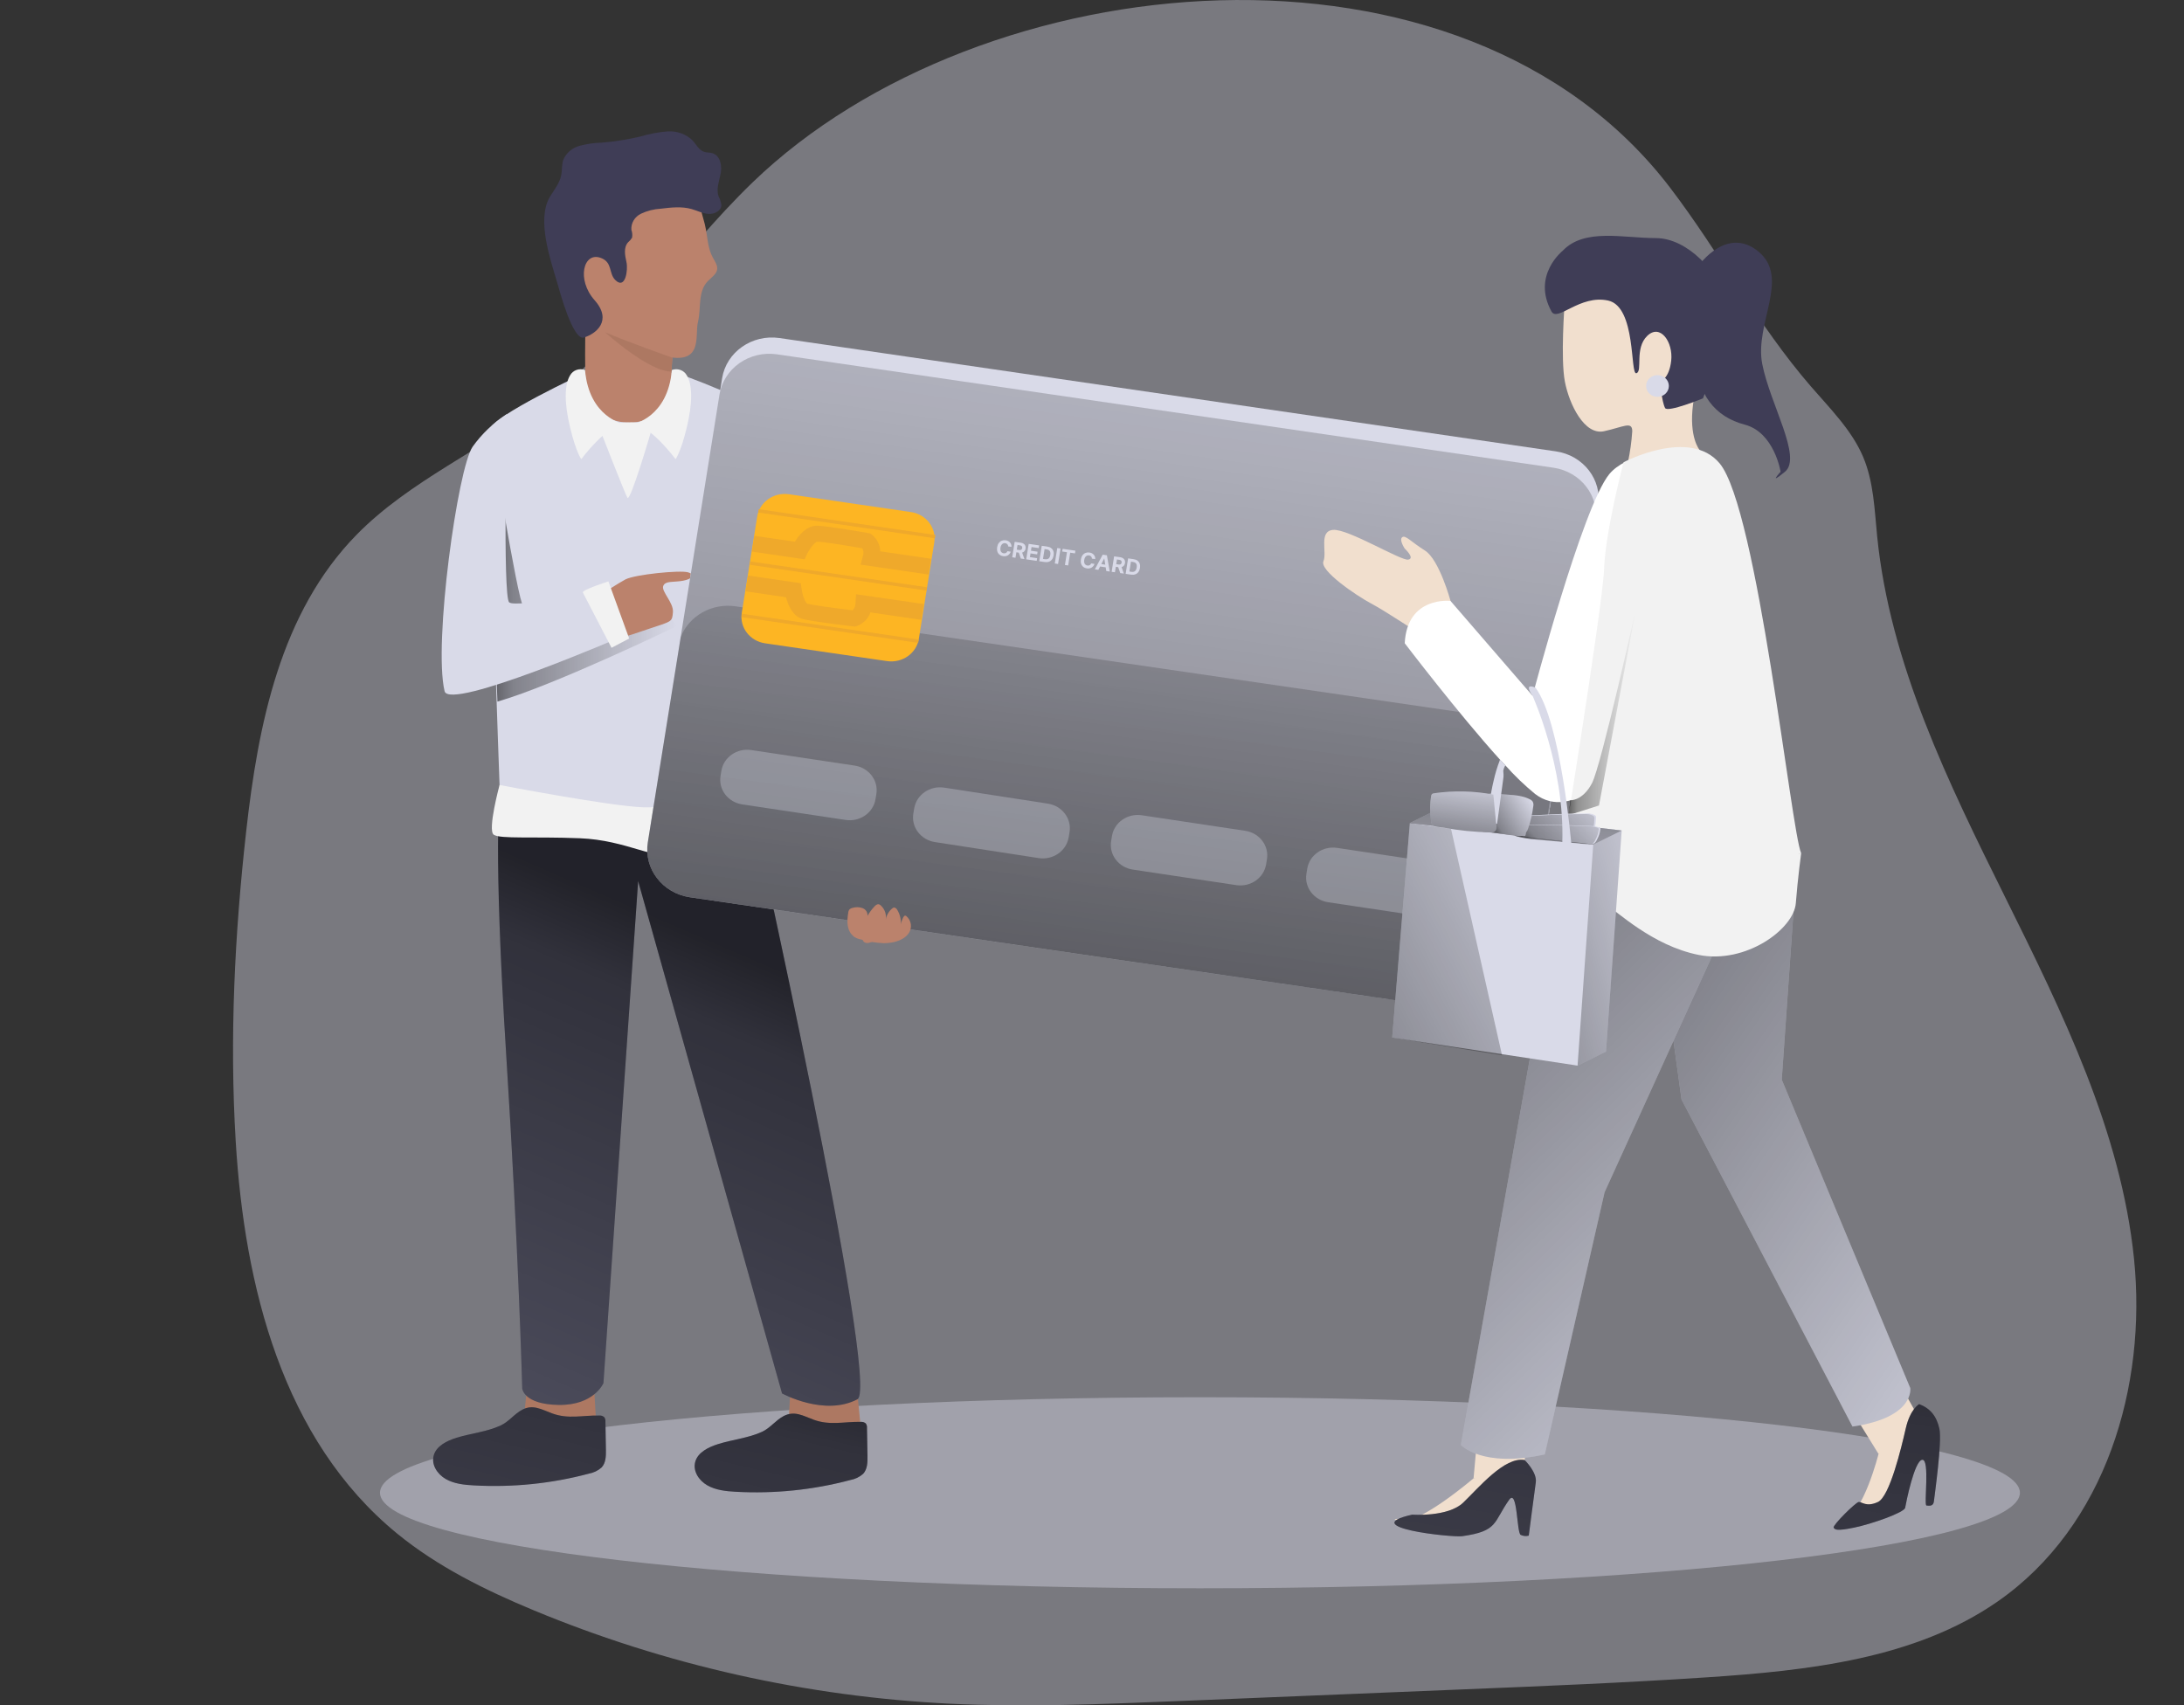 <svg width="872" height="681" viewBox="0 0 872 681" fill="none" xmlns="http://www.w3.org/2000/svg">
<rect x="0" y="0" width="872" height="681" fill="#333333" stroke="none"/>
<path opacity="0.42" d="M300.424 72.89C271.098 101.241 248.969 136.296 216.452 161.245C192.513 179.673 163.498 192.034 142.482 213.425C111.85 244.611 103.049 289.532 98.285 332.03C93.684 373.139 91.621 414.559 94.114 455.824C97.617 513.419 112.696 574.897 158.615 612.448C174.688 625.574 193.7 634.987 213.083 643.038C265.749 664.903 322.104 677.54 379.455 680.348C409.137 681.766 439.043 680.575 468.83 679.356L583.479 674.649C616.13 673.317 648.663 671.985 681.195 669.83C721.905 667.151 764.678 662.444 797.64 639.494C840.829 609.414 857.229 553.521 852.049 502.702C846.869 451.883 823.583 404.608 800.698 358.482C777.812 312.355 754.586 265.023 749.495 214.204C748.426 203.488 748.115 192.474 743.9 182.48C739.358 171.749 730.706 163.187 722.988 154.257C701.735 129.691 686.568 100.901 666.977 75.158C584.266 -33.596 391.892 -15.423 300.424 72.89Z" fill="#D9DAE8"/>
<path opacity="0.42" d="M479.1 634.25C659.91 634.25 806.486 617.171 806.486 596.104C806.486 575.036 659.91 557.958 479.1 557.958C298.289 557.958 151.714 575.036 151.714 596.104C151.714 617.171 298.289 634.25 479.1 634.25Z" fill="#D9DAE8"/>
<path d="M341.847 551.735L343.642 569.751C343.642 569.751 336.415 580.199 326.99 580.865C317.566 581.531 314.346 577.208 314.346 577.208L315.83 550.7" fill="#AD7862"/>
<path d="M210.456 553.648L208.601 572.161C208.601 572.161 216.021 582.878 225.713 583.573C235.404 584.267 238.699 579.816 238.699 579.816L237.111 552.585" fill="#AD7862"/>
<path d="M233.668 148.87C233.668 148.87 196.178 166.164 195.333 171.834C194.487 177.504 199.577 316.933 199.577 316.933C199.577 316.933 211.747 332.002 249.014 332.002C287.186 332.002 299.326 321.824 298.718 316.721C296.61 299.129 306.509 172.968 305.663 167C304.817 161.032 270.237 148.983 270.237 148.983L233.668 148.87Z" fill="#D9DAE8"/>
<path opacity="0.58" d="M256.984 237.367C256.984 237.367 211.836 245.093 209.046 242.428C206.523 240.018 195.689 169.736 195.333 171.862C194.724 175.945 197.188 242.881 198.612 280.177C221.795 273.486 270.282 249.983 270.282 249.983C266.688 245.041 262.182 240.766 256.984 237.367V237.367Z" fill="url(#paint0_linear_71_146)"/>
<path d="M239.53 237.877C242.793 235.52 246.197 233.347 249.726 231.371C253.644 229.372 271.469 227.628 274.66 228.536C277.851 229.443 276.456 231.215 272.671 231.909C268.886 232.604 265.636 231.824 264.805 234.007C263.974 236.19 269.02 240.67 268.679 244.483C268.337 248.296 268.456 248.041 259.358 251.018C250.26 253.995 241.652 258.006 239.322 251.273C236.992 244.54 236.488 238.855 239.53 237.877Z" fill="#BB826C"/>
<path d="M233.787 127.267C233.787 127.267 233.505 139.755 233.668 148.898C233.787 155.717 236.235 168.744 251.477 168.744C266.72 168.744 268.397 152.13 268.144 148.87C267.951 146.545 269.124 141.782 268.144 134.34C267.12 126.416 234.632 121.724 233.787 127.267Z" fill="#BB826C"/>
<path d="M233.579 147.764C232.494 147.351 231.288 147.336 230.193 147.72C229.097 148.105 228.189 148.863 227.642 149.848C225.357 153.491 225.223 160.806 227.642 170.799C230.061 180.793 232.095 183.345 232.095 183.345C232.095 183.345 242.053 169.878 249.058 169.339C249.014 169.339 235.211 166.745 233.579 147.764Z" fill="#F2F2F2"/>
<path d="M268.248 147.764C269.333 147.351 270.539 147.336 271.634 147.72C272.73 148.105 273.638 148.863 274.185 149.848C276.47 153.491 276.604 160.806 274.185 170.799C271.766 180.793 269.732 183.345 269.732 183.345C269.732 183.345 259.774 169.878 252.769 169.339C252.813 169.339 266.66 166.745 268.248 147.764Z" fill="#F2F2F2"/>
<path d="M199.577 316.933C199.577 316.933 196.802 337.587 202.13 421.519C207.087 499.711 208.497 554.456 208.497 554.456C208.497 554.456 209.031 560.849 223.13 561.034C237.23 561.218 240.94 552.33 240.94 552.33L254.787 351.819L312.238 556.441C312.238 556.441 329.157 565.74 342.351 558.766C351.701 553.804 298.762 316.721 298.762 316.721C298.762 316.721 253.466 340.436 199.577 316.933Z" fill="#525263"/>
<path opacity="0.58" d="M199.577 316.933C199.577 316.933 196.802 337.587 202.13 421.519C207.087 499.711 208.497 554.456 208.497 554.456C208.497 554.456 209.031 560.849 223.13 561.034C237.23 561.218 240.94 552.33 240.94 552.33L254.787 351.819L312.238 556.441C312.238 556.441 329.157 565.74 342.351 558.766C351.701 553.804 298.762 316.721 298.762 316.721C298.762 316.721 253.466 340.436 199.577 316.933Z" fill="url(#paint1_linear_71_146)"/>
<path d="M202.308 165.384C196.974 168.86 192.368 173.26 188.728 178.355C182.792 186.732 172.981 256.986 177.508 276.009C179.423 284.061 248.747 254.009 248.747 254.009C248.747 254.009 247.114 240.542 239.842 235.949C239.842 235.949 205.811 242.924 203.273 240.5C200.735 238.076 202.308 165.384 202.308 165.384Z" fill="#D9DAE8"/>
<path d="M279.75 83.167C280.299 86.002 281.323 88.596 281.828 91.502C282.511 95.344 282.704 99.384 284.603 102.842C285.435 104.388 286.592 105.961 286.325 107.676C286.058 109.391 284.143 110.752 282.748 112.113C278.459 116.366 280.017 123.085 278.697 128.457C277.212 134.128 281.472 147.041 263.172 141.612C257.963 140.067 232.599 133.263 230.789 118.251C228.533 99.483 216.481 75.725 240.257 67.801C250.068 64.526 266.022 59.622 274.393 68.481C277.643 71.912 279.038 76.816 279.498 81.324C279.557 81.99 279.646 82.586 279.75 83.167Z" fill="#BB826C"/>
<path d="M266.779 52.477C268.572 52.379 270.366 52.647 272.042 53.263C273.719 53.879 275.238 54.829 276.5 56.05C277.984 57.68 279.023 59.962 281.175 60.642C282.199 60.968 283.327 60.855 284.366 61.153C287.527 62.032 288.329 66.015 287.765 69.105C287.201 72.195 285.865 75.399 286.889 78.376C287.481 79.495 287.868 80.704 288.032 81.948C287.958 84.188 285.212 85.577 282.867 85.421C280.522 85.265 278.415 84.117 276.129 83.479C272.181 82.359 267.937 82.841 263.84 83.337C261.09 83.493 258.401 84.172 255.93 85.336C254.699 85.931 253.679 86.858 252.995 88.002C252.312 89.146 251.996 90.457 252.086 91.772C252.455 92.781 252.552 93.864 252.368 94.918C251.945 95.606 251.409 96.223 250.78 96.747C248.88 98.859 249.548 102.034 250.142 104.756C250.795 107.747 249.741 115.813 245.689 111.844C242.944 109.151 244.65 104.756 239.901 102.998C232.941 100.376 230.091 111.617 237.393 119.867C244.695 128.117 237.853 133.39 233.119 134.78C228.666 136.07 223.294 115.643 222.581 113.233C219.821 103.778 214.077 87.618 219.613 78.503C221.305 75.739 223.472 73.103 224.065 69.998C224.496 67.914 224.214 65.746 224.941 63.704C225.519 62.389 226.4 61.214 227.517 60.267C228.635 59.32 229.961 58.624 231.397 58.233C234.299 57.461 237.29 57.033 240.302 56.957C245.481 56.528 250.617 55.713 255.663 54.519C259.184 53.458 262.818 52.774 266.497 52.477H266.779Z" fill="#3F3D56"/>
<path d="M268.471 142.845C268.471 142.845 249.949 136.325 241.563 132.653C241.563 132.653 259.002 148.473 268.011 148.36L268.471 142.845Z" fill="#AD7862"/>
<path d="M305.663 167C305.663 167 327.005 257.184 328.326 268.794C329.647 280.403 314.093 286.215 307.133 284.387C291.683 280.233 294.146 255.029 294.146 255.029L305.663 167Z" fill="#D9DAE8"/>
<path d="M327.807 265.491L349.49 332.356L334.649 342.364C334.649 342.364 303.333 299.682 300.855 286.967C298.376 274.251 297.471 256.858 310.561 257.198" fill="#D9DAE8"/>
<path d="M355.708 348.573C354.536 345.653 352.903 342.818 352.013 339.827C351.464 337.97 351.553 336.084 350.217 334.525C345.913 329.521 338.24 332.654 336.326 337.956C335.273 341.484 335.557 345.253 337.127 348.601C338.522 351.989 340.585 355.065 342.262 358.326C344.12 361.52 345.042 365.134 344.934 368.787C344.601 370.607 344.377 372.443 344.266 374.287C344.239 374.882 344.416 375.47 344.77 375.96C345.78 377.122 347.739 376.442 349.045 375.534C357.356 369.524 359.167 357.447 355.708 348.573Z" fill="#BB826C"/>
<path d="M334.589 344.66L330.285 338.508L347.946 327.579L352.874 334.256L334.589 344.66Z" fill="#F2F2F2"/>
<path d="M242.914 232.165L251.21 254.973L244.161 258.687C244.161 258.687 233.237 237.65 232.718 236.616C232.199 235.581 242.914 232.165 242.914 232.165Z" fill="#F2F2F2"/>
<path d="M182.272 574.132C178.428 575.337 174.273 577.392 173.189 581.12C172.106 584.848 174.569 588.633 177.924 590.589C181.278 592.546 185.344 592.957 189.277 593.169C204.715 594.025 220.195 592.44 235.093 588.477C237.003 588.128 238.771 587.273 240.198 586.011C241.92 584.154 241.964 581.404 241.92 578.923L241.727 567.696C241.792 567.06 241.619 566.421 241.237 565.896C240.963 565.661 240.64 565.484 240.29 565.376C239.94 565.269 239.569 565.233 239.204 565.272C232.525 565.145 226.945 566.803 220.444 564.407C216.259 562.862 212.801 560.693 208.571 562.919C205.35 564.578 203.273 567.668 199.874 569.241C194.383 571.779 188.001 572.374 182.272 574.132Z" fill="#525263"/>
<path d="M286.711 576.669C282.852 577.874 278.697 579.929 277.613 583.658C276.53 587.386 278.993 591.171 282.362 593.113C285.731 595.055 289.783 595.494 293.701 595.707C309.139 596.564 324.62 594.978 339.517 591.015C341.429 590.673 343.201 589.818 344.622 588.548C346.344 586.677 346.403 583.941 346.358 581.46L346.151 570.233C346.219 569.594 346.051 568.952 345.676 568.419C345.396 568.188 345.071 568.014 344.719 567.907C344.367 567.799 343.995 567.762 343.628 567.795C336.949 567.682 331.369 569.326 324.883 566.945C320.698 565.4 317.24 563.231 312.921 565.456C309.715 567.115 307.622 570.205 304.224 571.779C298.807 574.259 292.395 574.869 286.711 576.669Z" fill="#525263"/>
<path opacity="0.58" d="M182.272 574.132C178.428 575.337 174.273 577.392 173.189 581.12C172.106 584.848 174.569 588.633 177.924 590.589C181.278 592.546 185.344 592.957 189.277 593.169C204.715 594.025 220.195 592.44 235.093 588.477C237.003 588.128 238.771 587.273 240.198 586.011C241.92 584.154 241.964 581.404 241.92 578.923L241.727 567.696C241.792 567.06 241.619 566.421 241.237 565.896C240.963 565.661 240.64 565.484 240.29 565.376C239.94 565.269 239.569 565.233 239.204 565.272C232.525 565.145 226.945 566.803 220.444 564.407C216.259 562.862 212.801 560.693 208.571 562.919C205.35 564.578 203.273 567.668 199.874 569.241C194.383 571.779 188.001 572.374 182.272 574.132Z" fill="url(#paint2_linear_71_146)"/>
<path opacity="0.58" d="M286.711 576.669C282.852 577.874 278.697 579.929 277.613 583.658C276.53 587.386 278.993 591.171 282.362 593.113C285.731 595.055 289.783 595.494 293.701 595.707C309.139 596.564 324.62 594.978 339.517 591.015C341.429 590.673 343.201 589.818 344.622 588.548C346.344 586.677 346.403 583.941 346.358 581.46L346.151 570.233C346.219 569.594 346.051 568.952 345.676 568.419C345.396 568.188 345.071 568.014 344.719 567.907C344.367 567.799 343.995 567.762 343.628 567.795C336.949 567.682 331.369 569.326 324.883 566.945C320.698 565.4 317.24 563.231 312.921 565.456C309.715 567.115 307.622 570.205 304.224 571.779C298.807 574.259 292.395 574.869 286.711 576.669Z" fill="url(#paint3_linear_71_146)"/>
<path d="M292.039 201.886L294.013 274.634L299.252 281.963L292.039 201.886Z" fill="#D9DAE8"/>
<path d="M239.664 171.82C239.664 171.82 249.37 196.754 250.498 198.753C251.626 200.752 259.818 172.741 259.818 172.741C259.818 172.741 263.069 168.191 249.83 168.701C246.187 168.723 242.639 169.812 239.664 171.82V171.82Z" fill="#F2F2F2"/>
<path d="M298.599 315.516C298.599 315.516 270.4 322.859 256.924 322.391C243.448 321.923 199.458 313.475 199.458 313.475C199.458 313.475 194.561 331.534 197.128 333.32C199.696 335.106 212.875 334.001 231.531 334.738C250.186 335.475 261.54 343.569 276.426 343.243C291.312 342.917 300.172 323.61 300.172 323.61L298.599 315.516Z" fill="#F2F2F2"/>
<path d="M288.311 151.077L259.696 329.892C258.018 340.378 265.558 350.179 276.537 351.781L586.55 397.038C597.529 398.641 607.79 391.44 609.468 380.953L638.082 202.138C639.76 191.651 632.221 181.851 621.242 180.248L311.228 134.991C300.25 133.389 289.989 140.59 288.311 151.077Z" fill="#D9DAE8"/>
<path d="M287.272 157.593L258.657 336.408C256.979 346.895 264.519 356.695 275.498 358.298L585.511 403.555C596.49 405.157 606.751 397.956 608.429 387.469L637.043 208.654C638.721 198.168 631.182 188.367 620.203 186.765L310.189 141.508C299.21 139.905 288.95 147.106 287.272 157.593Z" fill="#D9DAE8"/>
<path opacity="0.58" d="M637.042 208.633L608.428 387.47C608.225 388.738 607.887 389.982 607.418 391.184C605.819 395.342 602.765 398.844 598.774 401.099C594.782 403.354 590.098 404.223 585.513 403.559L275.565 358.297C272.948 357.925 270.433 357.063 268.165 355.761C265.897 354.458 263.921 352.741 262.349 350.708C260.777 348.675 259.641 346.365 259.006 343.912C258.37 341.458 258.248 338.909 258.646 336.41L271.766 254.491L287.26 157.588C288.069 152.553 290.936 148.03 295.231 145.011C299.527 141.992 304.902 140.724 310.175 141.485L620.197 186.761C625.466 187.53 630.201 190.265 633.359 194.367C636.518 198.468 637.843 203.6 637.042 208.633V208.633Z" fill="url(#paint4_linear_71_146)"/>
<path opacity="0.58" d="M620.523 309.265L607.418 391.184C605.819 395.342 602.765 398.844 598.774 401.099C594.782 403.354 590.098 404.223 585.513 403.559L275.565 358.297C272.948 357.925 270.433 357.063 268.165 355.761C265.897 354.458 263.921 352.741 262.349 350.708C260.777 348.675 259.641 346.365 259.006 343.912C258.37 341.458 258.248 338.909 258.646 336.41L271.766 254.491C273.363 250.332 276.416 246.828 280.408 244.572C284.4 242.317 289.086 241.449 293.672 242.116L603.693 287.392C606.302 287.773 608.807 288.64 611.064 289.945C613.322 291.251 615.288 292.968 616.851 294.999C618.414 297.03 619.543 299.335 620.173 301.783C620.803 304.231 620.922 306.773 620.523 309.265V309.265Z" fill="url(#paint5_linear_71_146)"/>
<path d="M302.325 206.284L296.167 244.763C295.237 250.575 299.416 256.006 305.501 256.895L354.165 263.999C360.25 264.887 365.937 260.896 366.867 255.084L373.024 216.605C373.954 210.793 369.775 205.361 363.69 204.473L315.027 197.369C308.942 196.481 303.255 200.472 302.325 206.284Z" fill="#FDB523"/>
<path d="M368.843 241.208L367.834 247.517L347.531 244.554C347.105 245.793 346.395 246.926 345.453 247.87C344.51 248.814 343.36 249.546 342.084 250.011L341.372 250.224L340.644 250.139C338.967 249.941 324.319 248.197 320.43 247.162C316.542 246.127 314.568 241.492 313.826 238.501L297.664 236.134L298.673 229.826L319.718 232.902L320.089 235.34C320.445 238.005 321.573 240.727 322.345 241.081C324.69 241.705 334.04 242.952 340.407 243.718C341.184 242.924 341.6 241.869 341.565 240.783L341.787 237.296L368.843 241.208Z" fill="#EFA92B"/>
<path d="M370.728 229.429L371.737 223.121L351.449 220.158C351.424 218.854 351.097 217.571 350.492 216.402C349.886 215.233 349.017 214.206 347.946 213.396L347.338 212.985L346.611 212.858C344.948 212.574 330.285 210.023 326.397 209.923C322.182 209.81 318.976 213.666 317.373 216.316L301.211 213.963L300.202 220.271L321.247 223.347L322.3 221.136C323.473 218.712 325.462 216.444 326.263 216.316C328.682 216.316 338.003 217.862 344.325 218.953C344.805 219.936 344.874 221.056 344.518 222.086L343.628 225.474L370.728 229.429Z" fill="#EFA92B"/>
<path d="M299.61 224.212L299.397 225.543L369.935 235.841L370.148 234.509L299.61 224.212Z" fill="#EFA92B"/>
<path d="M296.272 245.092L296.059 246.423L366.597 256.721L366.81 255.389L296.272 245.092Z" fill="#EFA92B"/>
<path d="M302.948 203.332L302.735 204.663L373.273 214.961L373.486 213.63L302.948 203.332Z" fill="#EFA92B"/>
<path d="M403.849 218.39L402.525 218.197C402.528 218.022 402.503 217.863 402.45 217.719C402.397 217.574 402.319 217.445 402.217 217.333C402.116 217.222 401.992 217.13 401.847 217.057C401.704 216.985 401.543 216.935 401.366 216.91C401.046 216.863 400.754 216.901 400.49 217.026C400.227 217.148 400.006 217.35 399.827 217.633C399.648 217.913 399.524 218.268 399.456 218.696C399.385 219.137 399.391 219.517 399.474 219.836C399.559 220.155 399.709 220.408 399.922 220.596C400.136 220.783 400.398 220.9 400.711 220.946C400.886 220.971 401.052 220.972 401.209 220.947C401.367 220.923 401.512 220.875 401.643 220.804C401.775 220.73 401.889 220.635 401.986 220.517C402.086 220.4 402.163 220.261 402.22 220.101L403.544 220.3C403.464 220.579 403.334 220.84 403.155 221.083C402.978 221.325 402.758 221.533 402.495 221.706C402.235 221.878 401.937 222.001 401.601 222.076C401.267 222.149 400.902 222.156 400.505 222.098C399.952 222.018 399.479 221.821 399.083 221.508C398.69 221.195 398.405 220.784 398.228 220.274C398.054 219.765 398.021 219.175 398.128 218.503C398.236 217.829 398.455 217.274 398.784 216.838C399.114 216.403 399.516 216.093 399.991 215.909C400.467 215.723 400.977 215.67 401.521 215.749C401.88 215.802 402.204 215.901 402.494 216.046C402.787 216.192 403.036 216.378 403.243 216.606C403.451 216.832 403.607 217.095 403.712 217.394C403.818 217.694 403.864 218.026 403.849 218.39ZM404.145 222.543L405.134 216.363L407.578 216.72C408.045 216.788 408.431 216.93 408.735 217.145C409.041 217.359 409.257 217.63 409.381 217.959C409.508 218.287 409.539 218.654 409.474 219.063C409.408 219.473 409.263 219.813 409.038 220.083C408.814 220.351 408.521 220.539 408.159 220.646C407.799 220.754 407.382 220.774 406.906 220.704L405.27 220.466L405.438 219.415L406.862 219.623C407.112 219.66 407.325 219.656 407.502 219.612C407.678 219.567 407.817 219.483 407.92 219.358C408.024 219.233 408.093 219.069 408.125 218.866C408.158 218.661 408.145 218.482 408.084 218.329C408.026 218.176 407.919 218.052 407.764 217.955C407.61 217.856 407.408 217.788 407.156 217.752L406.273 217.623L405.455 222.734L404.145 222.543ZM407.94 220.219L409.029 223.256L407.583 223.045L406.528 220.013L407.94 220.219ZM409.733 223.359L410.722 217.179L414.895 217.788L414.723 218.866L411.859 218.448L411.624 219.92L414.272 220.307L414.1 221.384L411.451 220.997L411.215 222.473L414.091 222.893L413.918 223.97L409.733 223.359ZM417.142 224.441L414.947 224.12L415.936 217.94L418.15 218.263C418.772 218.354 419.289 218.556 419.699 218.869C420.109 219.18 420.398 219.584 420.566 220.08C420.737 220.576 420.77 221.145 420.668 221.787C420.565 222.431 420.354 222.966 420.036 223.393C419.72 223.82 419.316 224.125 418.823 224.306C418.331 224.488 417.771 224.532 417.142 224.441ZM416.436 223.192L417.267 223.313C417.654 223.37 417.991 223.349 418.277 223.251C418.565 223.151 418.799 222.965 418.978 222.695C419.16 222.423 419.288 222.057 419.361 221.596C419.435 221.14 419.427 220.757 419.338 220.447C419.251 220.138 419.087 219.896 418.845 219.721C418.602 219.545 418.288 219.429 417.901 219.373L417.066 219.251L416.436 223.192ZM423.44 219.036L422.451 225.216L421.142 225.024L422.131 218.845L423.44 219.036ZM424.109 220.236L424.282 219.159L429.368 219.901L429.195 220.978L427.299 220.702L426.483 225.804L425.189 225.615L426.005 220.513L424.109 220.236ZM437.294 223.272L435.97 223.079C435.973 222.904 435.948 222.745 435.894 222.602C435.841 222.456 435.764 222.327 435.662 222.216C435.56 222.104 435.437 222.012 435.292 221.939C435.148 221.867 434.988 221.818 434.811 221.792C434.49 221.745 434.198 221.784 433.935 221.908C433.672 222.03 433.451 222.233 433.272 222.515C433.093 222.796 432.969 223.15 432.9 223.579C432.83 224.019 432.836 224.399 432.919 224.718C433.004 225.037 433.153 225.291 433.367 225.478C433.58 225.666 433.843 225.782 434.156 225.828C434.331 225.854 434.497 225.854 434.654 225.83C434.812 225.805 434.957 225.758 435.088 225.686C435.22 225.613 435.334 225.517 435.431 225.4C435.53 225.282 435.608 225.143 435.665 224.983L436.988 225.182C436.909 225.461 436.779 225.722 436.6 225.966C436.423 226.207 436.203 226.415 435.94 226.589C435.679 226.761 435.381 226.884 435.045 226.958C434.712 227.031 434.347 227.039 433.95 226.981C433.397 226.9 432.923 226.703 432.528 226.39C432.134 226.077 431.849 225.666 431.673 225.157C431.499 224.648 431.465 224.057 431.573 223.385C431.681 222.711 431.899 222.156 432.229 221.721C432.559 221.285 432.961 220.975 433.436 220.791C433.911 220.606 434.421 220.552 434.966 220.632C435.324 220.684 435.649 220.783 435.939 220.928C436.232 221.074 436.481 221.261 436.688 221.489C436.895 221.714 437.051 221.977 437.156 222.276C437.263 222.576 437.309 222.908 437.294 223.272ZM438.541 227.564L437.138 227.36L440.265 221.492L441.952 221.738L443.098 228.23L441.695 228.025L440.907 223.031L440.858 223.024L438.541 227.564ZM438.842 225.123L442.156 225.606L441.993 226.626L438.679 226.142L438.842 225.123ZM443.843 228.338L444.832 222.159L447.275 222.515C447.743 222.584 448.129 222.725 448.433 222.941C448.739 223.154 448.955 223.425 449.079 223.754C449.206 224.082 449.237 224.45 449.172 224.858C449.106 225.268 448.961 225.609 448.736 225.878C448.512 226.146 448.219 226.334 447.857 226.442C447.497 226.55 447.08 226.569 446.604 226.5L444.968 226.261L445.136 225.211L446.56 225.419C446.81 225.455 447.023 225.451 447.2 225.407C447.376 225.363 447.515 225.278 447.618 225.153C447.722 225.028 447.791 224.864 447.823 224.661C447.856 224.456 447.843 224.277 447.782 224.124C447.724 223.971 447.617 223.847 447.462 223.75C447.308 223.651 447.106 223.584 446.854 223.547L445.971 223.418L445.153 228.53L443.843 228.338ZM447.638 226.014L448.727 229.051L447.281 228.84L446.226 225.808L447.638 226.014ZM451.627 229.475L449.431 229.154L450.42 222.974L452.634 223.298C453.257 223.389 453.773 223.591 454.183 223.904C454.593 224.215 454.882 224.618 455.051 225.114C455.221 225.61 455.255 226.179 455.152 226.821C455.049 227.465 454.838 228 454.52 228.427C454.204 228.855 453.8 229.159 453.307 229.34C452.816 229.522 452.256 229.567 451.627 229.475ZM450.92 228.226L451.751 228.347C452.138 228.404 452.475 228.383 452.761 228.285C453.049 228.185 453.283 228 453.462 227.729C453.644 227.457 453.772 227.091 453.846 226.63C453.919 226.174 453.911 225.791 453.822 225.481C453.735 225.172 453.571 224.93 453.329 224.755C453.087 224.579 452.772 224.463 452.385 224.407L451.55 224.285L450.92 228.226Z" fill="#D9DAE8"/>
<path opacity="0.32" d="M341.222 305.721L299.936 299.518C294.252 298.664 288.919 302.373 288.025 307.802L287.688 309.847C286.794 315.276 290.677 320.369 296.361 321.223L337.647 327.426C343.331 328.28 348.664 324.572 349.558 319.143L349.895 317.098C350.789 311.669 346.906 306.576 341.222 305.721Z" fill="#D9DAE8"/>
<path opacity="0.32" d="M418.376 320.909L377 314.522C371.304 313.643 365.939 317.341 365.019 322.781L364.672 324.83C363.751 330.271 367.623 335.395 373.319 336.274L414.695 342.661C420.391 343.54 425.756 339.843 426.676 334.402L427.023 332.353C427.944 326.912 424.072 321.788 418.376 320.909Z" fill="#D9DAE8"/>
<path opacity="0.32" d="M497.173 331.756L455.887 325.553C450.203 324.699 444.87 328.408 443.976 333.837L443.639 335.881C442.745 341.311 446.628 346.404 452.312 347.258L493.598 353.461C499.282 354.315 504.615 350.607 505.509 345.178L505.846 343.133C506.74 337.704 502.857 332.61 497.173 331.756Z" fill="#D9DAE8"/>
<path opacity="0.32" d="M575.14 344.788L533.855 338.585C528.17 337.731 522.838 341.439 521.943 346.869L521.607 348.913C520.713 354.342 524.596 359.436 530.28 360.29L571.565 366.493C577.25 367.347 582.582 363.638 583.477 358.209L583.813 356.165C584.707 350.736 580.824 345.642 575.14 344.788Z" fill="#D9DAE8"/>
<path d="M729.474 547.312L750.029 580.596C754.202 579.643 757.896 577.328 760.472 574.052C763.049 570.776 764.348 566.743 764.144 562.65L746.334 530.684" fill="#F1DFCE"/>
<path d="M750.029 580.596C750.029 580.596 744.093 604.58 735.886 607.387C727.678 610.194 747.432 606.494 751.291 602.809C755.15 599.123 760.878 573.352 760.878 573.352" fill="#F1DFCE"/>
<path d="M591.494 555.519L588.347 590.32C591.942 591.711 595.932 591.859 599.628 590.738C603.324 589.617 606.495 587.298 608.591 584.182L613.043 551.692" fill="#F1DFCE"/>
<path d="M588.347 590.32C588.347 590.32 566.085 609.457 558.501 607.33C550.917 605.204 572.23 608.039 577.083 607.245C581.936 606.452 606.528 592.56 606.528 592.56" fill="#F1DFCE"/>
<path d="M608.739 583.048C608.739 583.048 613.771 587.896 613.192 591.964C612.613 596.033 610.387 613.227 610.387 613.227C609.312 613.517 608.163 613.411 607.166 612.93C605.534 612.108 605.92 594.133 602.536 598.939C596.154 607.983 598.247 611.413 583.776 613.454C579.754 614.021 541.137 609.882 563.874 604.836C563.874 604.836 578.077 605.899 584.192 600.059C590.306 594.218 600.755 581.531 608.739 583.048Z" fill="#525263"/>
<path d="M624.798 120.023C624.634 121.866 623.061 143.242 624.798 152.357C626.534 161.472 632.604 173.918 640.426 172.203C648.247 170.487 651.705 168.049 651.705 172.203C651.429 176.38 650.849 180.534 649.969 184.634C649.969 184.634 659.512 191.269 668.194 188.774C676.876 186.279 678.583 179.659 678.583 179.659C678.583 179.659 674.249 174.683 675.986 161.415C677.722 148.147 690.738 119.144 672.513 105.04C661.441 96.549 627.009 95.004 624.798 120.023Z" fill="#F1DFCE"/>
<path d="M623.937 100.135C623.937 100.135 611.5 109.973 619.484 124.417C621.859 128.67 630.794 117.542 642.088 120.023C653.382 122.504 650.77 149.876 653.367 149.04C655.965 148.204 652.507 139.117 657.701 134.113C662.896 129.109 668.09 136.608 667.259 144.036C666.428 151.464 662.806 152.329 662.806 152.329C662.806 152.329 663.459 160.338 664.81 162.932C665.819 164.846 679.948 159.076 679.948 159.076C679.948 159.076 691.495 129.109 688.853 119.173C686.211 109.236 674.101 95.074 661.07 95.074C648.039 95.074 632.604 91.006 623.937 100.135Z" fill="#3F3D56"/>
<path d="M579.131 239.89C579.131 239.89 574.678 223.475 568.95 219.86C563.221 216.246 561.143 213.524 559.837 214.545C558.531 215.565 560.861 219.067 560.861 219.067C560.861 219.067 565.165 223.021 562.212 223.475C559.258 223.929 538.258 211.142 532.321 211.596C526.385 212.05 529.946 220.427 528.403 224.155C526.859 227.884 541.552 237.849 547.474 241.01C553.396 244.171 561.336 249.728 565.121 251.769C568.905 253.81 579.235 244.767 579.131 239.89Z" fill="#F1DFCE"/>
<path d="M717.007 350.642L711.397 431.145L762.704 554.286C762.704 554.286 764.633 566.08 739.64 569.666L671.37 439.04L657.716 338.976" fill="#D9DAE8"/>
<path opacity="0.58" d="M717.007 350.642L711.397 431.145L762.704 554.286C762.704 554.286 764.633 566.08 739.64 569.666L671.37 439.04L657.716 338.976" fill="url(#paint6_linear_71_146)"/>
<path d="M625.124 342.605L583.271 576.967C583.271 576.967 591.598 586.337 616.783 580.794L640.663 476.08L696.14 354.172C696.14 354.172 659.957 322.249 625.124 342.605Z" fill="#D9DAE8"/>
<path opacity="0.58" d="M625.124 342.605L583.271 576.967C583.271 576.967 591.598 586.337 616.783 580.794L640.663 476.08L696.14 354.172C696.14 354.172 659.957 322.249 625.124 342.605Z" fill="url(#paint7_linear_71_146)"/>
<path d="M668.981 219.577C668.981 219.577 655.49 285.592 650.741 296.762C645.991 307.932 627.632 328.174 612.984 317.104C608.686 313.588 604.69 309.749 601.037 305.621L598.929 303.382C582.173 284.869 560.861 256.858 560.861 256.858C561.841 237.948 579.131 239.961 579.131 239.961L611.901 277.866C611.901 277.866 631.788 202.524 642.504 189.369C649.049 181.374 665.508 179.801 665.508 179.801C676.283 182.381 668.981 219.577 668.981 219.577Z" fill="white"/>
<path d="M686.582 185.017C701.736 203.119 715.256 332.441 719.144 340.691C719.144 340.691 693.677 350.756 654.436 353.066C643.645 353.574 632.837 352.46 622.408 349.764C622.408 349.764 639.906 242.385 640.455 227.217C641.005 212.05 648.232 184.606 648.232 184.606C648.232 184.606 674.561 170.658 686.582 185.017Z" fill="#F2F2F2"/>
<path d="M623.67 350.161C623.67 350.161 617.466 365.286 619.01 365.753C620.553 366.221 635.988 358.212 640.752 360.934C645.516 363.655 659.527 377.604 678.256 381.332C696.986 385.06 716.191 371.041 717.007 360.707C717.824 350.373 719.144 340.72 719.144 340.72C719.144 340.72 635.32 355.292 623.67 350.161Z" fill="#F2F2F2"/>
<path opacity="0.58" d="M653.338 242.428C653.338 242.428 639.357 305.636 635.632 312.752C631.907 319.868 626.994 319.584 626.994 319.584L626.312 325.51L638.422 321.654L653.338 242.428Z" fill="url(#paint8_linear_71_146)"/>
<path d="M678.464 105.777C678.464 105.777 689.64 90 702.21 100.56C714.781 111.121 700.459 129.237 703.606 145.354C706.752 161.472 719.664 182.636 712.674 188.391C705.683 194.146 710.937 188.391 710.937 188.391C710.937 188.391 708.444 172.67 696.6 169.566C684.757 166.462 677.425 157.432 677.069 142.278" fill="#3F3D56"/>
<path d="M766.266 560.708C766.266 560.708 762.689 562.621 760.908 570.418C759.127 578.214 754.482 597.62 749.807 599.789C745.132 601.958 743.38 599.662 742.134 599.789C740.887 599.917 731.626 609.117 732.116 610.01C732.605 610.903 733.437 611.427 740.353 610.01C747.269 608.592 760.344 603.999 760.671 602.086C760.997 600.172 764.366 583.19 767.498 582.935C770.629 582.679 768.062 601.065 769.175 601.192C770.288 601.32 771.92 601.575 772.143 599.534C772.366 597.493 775.467 575.648 774.339 570.545C773.212 565.442 770.629 562.366 766.266 560.708Z" fill="#525263"/>
<path opacity="0.58" d="M608.739 583.048C608.739 583.048 613.771 587.896 613.192 591.964C612.613 596.033 610.387 613.227 610.387 613.227C609.312 613.517 608.163 613.411 607.166 612.93C605.534 612.108 605.92 594.133 602.536 598.939C596.154 607.983 598.247 611.413 583.776 613.454C579.754 614.021 541.137 609.882 563.874 604.836C563.874 604.836 578.077 605.899 584.192 600.059C590.306 594.218 600.755 581.531 608.739 583.048Z" fill="url(#paint9_linear_71_146)"/>
<path opacity="0.58" d="M766.266 560.708C766.266 560.708 762.689 562.621 760.908 570.418C759.127 578.214 754.482 597.62 749.807 599.789C745.132 601.958 743.38 599.662 742.134 599.789C740.887 599.917 731.626 609.117 732.116 610.01C732.605 610.903 733.437 611.427 740.353 610.01C747.269 608.592 760.344 603.999 760.671 602.086C760.997 600.172 764.366 583.19 767.498 582.935C770.629 582.679 768.062 601.065 769.175 601.192C770.288 601.32 771.92 601.575 772.143 599.534C772.366 597.493 775.467 575.648 774.339 570.545C773.212 565.442 770.629 562.366 766.266 560.708Z" fill="url(#paint10_linear_71_146)"/>
<path d="M661.782 158.467C664.291 158.467 666.324 156.525 666.324 154.129C666.324 151.733 664.291 149.791 661.782 149.791C659.274 149.791 657.241 151.733 657.241 154.129C657.241 156.525 659.274 158.467 661.782 158.467Z" fill="#D9DAE8"/>
<path d="M574.263 323.043L647.49 331.647L641.227 419.932L629.873 425.531L567.213 408.705L574.263 323.043Z" fill="#D9DAE8"/>
<path opacity="0.58" d="M574.263 323.043L647.49 331.647L641.227 419.932L629.873 425.531L567.213 408.705L574.263 323.043Z" fill="url(#paint11_linear_71_146)"/>
<path d="M562.909 328.656L636.136 337.261L629.873 425.531L555.859 414.318L562.909 328.656Z" fill="#D9DAE8"/>
<path d="M562.909 328.656L574.263 323.043L647.49 331.647L636.137 337.261L562.909 328.656Z" fill="#D9DAE8"/>
<path opacity="0.58" d="M562.909 328.656L574.263 323.043L647.49 331.647L636.137 337.261L562.909 328.656Z" fill="url(#paint12_linear_71_146)"/>
<path d="M637.25 326.828C637.309 326.576 637.309 326.314 637.25 326.062C637.134 325.807 636.936 325.594 636.686 325.453C635.639 324.938 634.459 324.722 633.287 324.829C625.228 324.829 617.155 325.297 609.096 325.722C608.573 325.711 608.057 325.843 607.612 326.105C607.281 326.388 607.027 326.743 606.869 327.14C606.234 328.521 605.699 329.942 605.267 331.392C605.127 331.671 605.054 331.976 605.054 332.285C605.054 332.594 605.127 332.9 605.267 333.178C605.572 333.483 605.964 333.695 606.395 333.788C608.998 334.446 611.662 334.86 614.349 335.021L631.966 336.666C633.346 336.793 634.4 337.204 635.231 336.127C635.682 335.321 635.988 334.449 636.137 333.547C636.787 331.358 637.161 329.102 637.25 326.828V326.828Z" fill="#D9DAE8"/>
<path opacity="0.58" d="M636.597 327.069C636.656 326.822 636.656 326.565 636.597 326.318C636.489 326.057 636.29 325.842 636.033 325.708C634.988 325.186 633.806 324.969 632.634 325.084C624.575 325.084 616.501 325.552 608.443 325.977C607.948 325.905 607.442 326.01 607.023 326.272C606.604 326.533 606.301 326.933 606.172 327.395C605.534 328.775 604.999 330.196 604.569 331.647C604.428 331.924 604.355 332.227 604.355 332.533C604.355 332.84 604.428 333.143 604.569 333.419C604.866 333.734 605.262 333.948 605.697 334.029C608.301 334.685 610.965 335.103 613.652 335.276L631.269 336.907C632.649 337.034 633.703 337.459 634.534 336.382C634.98 335.575 635.286 334.703 635.439 333.802C636.104 331.61 636.492 329.349 636.597 327.069V327.069Z" fill="url(#paint13_linear_71_146)"/>
<path d="M638.971 331.208C639.031 331.062 639.031 330.9 638.971 330.754C638.83 330.574 638.633 330.44 638.407 330.372C637.331 330.005 636.196 329.822 635.053 329.833C626.994 329.493 618.921 329.365 610.862 329.252C610.361 329.214 609.858 329.267 609.378 329.408C609.066 329.525 608.798 329.727 608.606 329.989C607.943 330.754 607.361 331.581 606.869 332.455C606.676 332.796 606.513 333.193 606.869 333.504C607.195 333.727 607.572 333.872 607.968 333.93C610.58 334.444 613.221 334.813 615.878 335.035L633.421 336.821C634.786 336.963 635.84 337.261 636.7 336.666C637.142 336.239 637.481 335.727 637.695 335.163C638.377 333.933 638.809 332.591 638.971 331.208V331.208Z" fill="#D9DAE8"/>
<path opacity="0.58" d="M638.303 331.321C638.362 331.18 638.362 331.023 638.303 330.882C638.17 330.696 637.978 330.557 637.754 330.485C636.674 330.116 635.532 329.938 634.385 329.961C626.326 329.606 618.268 329.493 610.194 329.365C609.693 329.335 609.191 329.388 608.71 329.521C608.407 329.652 608.146 329.858 607.953 330.116C607.287 330.878 606.701 331.699 606.202 332.569C606.009 332.909 605.845 333.32 606.202 333.632C606.534 333.849 606.915 333.99 607.315 334.043C609.925 334.565 612.567 334.934 615.225 335.149L632.768 336.949C634.133 337.091 635.187 337.388 636.048 336.779C636.486 336.359 636.821 335.85 637.027 335.291C637.713 334.057 638.147 332.71 638.303 331.321V331.321Z" fill="url(#paint14_linear_71_146)"/>
<path d="M591.983 319.457C592.496 318.361 593.401 317.476 594.536 316.962C595.546 316.728 596.599 316.728 597.608 316.962C602.061 317.5 606.766 317.16 610.713 319.131C611.249 319.348 611.701 319.719 612.005 320.194C612.257 320.762 612.319 321.391 612.183 321.994C611.804 325.067 611.088 328.094 610.045 331.024C609.922 331.44 609.715 331.83 609.437 332.172C609.066 332.597 609.303 333.859 608.725 333.873C603.604 333.972 597.401 332.356 592.28 332.115C589.164 331.974 589.045 330.839 589.312 327.636C589.592 324.761 590.502 321.974 591.983 319.457V319.457Z" fill="#D9DAE8"/>
<path opacity="0.58" d="M591.983 319.457C592.496 318.361 593.401 317.476 594.536 316.962C595.546 316.728 596.599 316.728 597.608 316.962C602.061 317.5 606.766 317.16 610.713 319.131C611.249 319.348 611.701 319.719 612.005 320.194C612.257 320.762 612.319 321.391 612.183 321.994C611.804 325.067 611.088 328.094 610.045 331.024C609.922 331.44 609.715 331.83 609.437 332.172C609.066 332.597 609.303 333.859 608.725 333.873C603.604 333.972 597.401 332.356 592.28 332.115C589.164 331.974 589.045 330.839 589.312 327.636C589.592 324.761 590.502 321.974 591.983 319.457V319.457Z" fill="url(#paint15_linear_71_146)"/>
<path d="M611.901 277.866C611.901 277.866 624.783 306.089 623.774 336.51L627.365 336.892C627.365 336.892 623.254 288.455 613.073 274.606C613.029 274.606 608.012 272.196 611.901 277.866Z" fill="#D9DAE8"/>
<path d="M600.206 307.819C600.206 308.286 600.28 308.74 600.31 309.236C600.329 309.857 600.289 310.479 600.191 311.093C599.36 317.047 598.558 323 597.742 328.954L594.328 328.855C594.321 323.096 595.003 317.356 596.362 311.745C596.974 308.97 597.798 306.241 598.825 303.58C598.825 303.509 598.825 303.424 598.929 303.339L601.037 305.65C600.616 306.315 600.334 307.051 600.206 307.819V307.819Z" fill="#D9DAE8"/>
<path d="M571.384 317.982C571.391 317.648 571.523 317.326 571.755 317.075C572.016 316.885 572.332 316.776 572.66 316.763C580.495 315.644 588.473 315.827 596.243 317.302L597.415 329.479C597.519 330.443 597.504 331.605 596.658 332.115C596.18 332.354 595.636 332.448 595.1 332.385C588.761 332.272 582.444 331.632 576.222 330.471C575.168 330.272 572.927 330.244 572.111 329.55C571.294 328.855 571.384 327.593 571.25 326.714C570.864 323.812 570.909 320.873 571.384 317.982V317.982Z" fill="#D9DAE8"/>
<path opacity="0.58" d="M571.384 317.982C571.391 317.648 571.523 317.326 571.755 317.075C572.016 316.885 572.332 316.776 572.66 316.763C580.495 315.644 588.473 315.827 596.243 317.302L597.415 329.479C597.519 330.443 597.504 331.605 596.658 332.115C596.18 332.354 595.636 332.448 595.1 332.385C588.761 332.272 582.444 331.632 576.222 330.471C575.168 330.272 572.927 330.244 572.111 329.55C571.294 328.855 571.384 327.593 571.25 326.714C570.864 323.812 570.909 320.873 571.384 317.982V317.982Z" fill="url(#paint16_linear_71_146)"/>
<path opacity="0.58" d="M555.859 414.318L599.716 421.42L579.353 331.024L562.909 328.656L555.859 414.318Z" fill="url(#paint17_linear_71_146)"/>
<path d="M338.685 364.407C338.722 363.937 338.903 363.489 339.205 363.117C339.541 362.82 339.957 362.618 340.407 362.536C341.707 362.142 343.108 362.177 344.384 362.635C345.024 362.878 345.563 363.315 345.92 363.878C346.276 364.441 346.43 365.099 346.358 365.753C347.119 364.401 348.045 363.14 349.119 361.997C349.594 361.487 350.232 360.962 350.915 361.118C351.224 361.211 351.501 361.383 351.716 361.614C352.492 362.341 353.072 363.237 353.408 364.224C353.744 365.211 353.825 366.261 353.646 367.284C353.923 365.541 354.832 363.946 356.213 362.777C356.416 362.583 356.674 362.45 356.955 362.394C357.489 362.394 357.92 362.819 358.202 363.259C359.507 365.397 359.99 367.904 359.567 370.346C359.615 368.912 360 367.507 360.695 366.235C360.844 365.952 361.066 365.654 361.393 365.64C361.622 365.666 361.834 365.772 361.986 365.938C362.734 366.621 363.268 367.489 363.53 368.445C363.792 369.401 363.771 370.407 363.471 371.353C362.625 373.961 359.79 375.52 357.029 376.172C355.648 376.483 354.234 376.64 352.814 376.64C349.717 376.515 346.65 376.01 343.687 375.138C342.735 374.967 341.83 374.61 341.03 374.089C337.899 371.665 338.136 367.766 338.685 364.407Z" fill="#BB826C"/>
<defs>
<linearGradient id="paint0_linear_71_146" x1="195.243" y1="225.998" x2="270.282" y2="225.998" gradientUnits="userSpaceOnUse">
<stop offset="0.01"/>
<stop offset="0.13" stop-opacity="0.69"/>
<stop offset="1" stop-opacity="0"/>
</linearGradient>
<linearGradient id="paint1_linear_71_146" x1="298.762" y1="379.532" x2="198.655" y2="610.409" gradientUnits="userSpaceOnUse">
<stop offset="0.01"/>
<stop offset="0.13" stop-opacity="0.69"/>
<stop offset="1" stop-opacity="0"/>
</linearGradient>
<linearGradient id="paint2_linear_71_146" x1="223.991" y1="517.629" x2="165.834" y2="765.73" gradientUnits="userSpaceOnUse">
<stop offset="0.01"/>
<stop offset="0.13" stop-opacity="0.69"/>
<stop offset="1" stop-opacity="0"/>
</linearGradient>
<linearGradient id="paint3_linear_71_146" x1="323.102" y1="540.862" x2="264.931" y2="788.964" gradientUnits="userSpaceOnUse">
<stop offset="0.01"/>
<stop offset="0.13" stop-opacity="0.69"/>
<stop offset="1" stop-opacity="0"/>
</linearGradient>
<linearGradient id="paint4_linear_71_146" x1="417.807" y1="461.146" x2="491.143" y2="-48.987" gradientUnits="userSpaceOnUse">
<stop offset="0.01"/>
<stop offset="0.13" stop-opacity="0.69"/>
<stop offset="1" stop-opacity="0"/>
</linearGradient>
<linearGradient id="paint5_linear_71_146" x1="407.252" y1="556.274" x2="465.051" y2="94.44" gradientUnits="userSpaceOnUse">
<stop offset="0.01"/>
<stop offset="0.13" stop-opacity="0.69"/>
<stop offset="1" stop-opacity="0"/>
</linearGradient>
<linearGradient id="paint6_linear_71_146" x1="625.866" y1="396.571" x2="850.893" y2="549.654" gradientUnits="userSpaceOnUse">
<stop offset="0.01"/>
<stop offset="0.13" stop-opacity="0.69"/>
<stop offset="1" stop-opacity="0"/>
</linearGradient>
<linearGradient id="paint7_linear_71_146" x1="553.648" y1="385.727" x2="750.074" y2="585.503" gradientUnits="userSpaceOnUse">
<stop offset="0.01"/>
<stop offset="0.13" stop-opacity="0.69"/>
<stop offset="1" stop-opacity="0"/>
</linearGradient>
<linearGradient id="paint8_linear_71_146" x1="626.312" y1="283.933" x2="653.338" y2="283.933" gradientUnits="userSpaceOnUse">
<stop offset="0.01"/>
<stop offset="0.13" stop-opacity="0.69"/>
<stop offset="1" stop-opacity="0"/>
</linearGradient>
<linearGradient id="paint9_linear_71_146" x1="604.732" y1="495.841" x2="548.857" y2="827.756" gradientUnits="userSpaceOnUse">
<stop offset="0.01"/>
<stop offset="0.13" stop-opacity="0.69"/>
<stop offset="1" stop-opacity="0"/>
</linearGradient>
<linearGradient id="paint10_linear_71_146" x1="767.156" y1="523.185" x2="711.281" y2="855.101" gradientUnits="userSpaceOnUse">
<stop offset="0.01"/>
<stop offset="0.13" stop-opacity="0.69"/>
<stop offset="1" stop-opacity="0"/>
</linearGradient>
<linearGradient id="paint11_linear_71_146" x1="581.416" y1="379.206" x2="678.26" y2="353.927" gradientUnits="userSpaceOnUse">
<stop offset="0.01"/>
<stop offset="0.13" stop-opacity="0.69"/>
<stop offset="1" stop-opacity="0"/>
</linearGradient>
<linearGradient id="paint12_linear_71_146" x1="605.474" y1="312.61" x2="604.391" y2="388.918" gradientUnits="userSpaceOnUse">
<stop offset="0.01"/>
<stop offset="0.13" stop-opacity="0.69"/>
<stop offset="1" stop-opacity="0"/>
</linearGradient>
<linearGradient id="paint13_linear_71_146" x1="611.559" y1="339.784" x2="637.894" y2="313.386" gradientUnits="userSpaceOnUse">
<stop offset="0.01"/>
<stop offset="0.13" stop-opacity="0.69"/>
<stop offset="1" stop-opacity="0"/>
</linearGradient>
<linearGradient id="paint14_linear_71_146" x1="613.173" y1="340.712" x2="638.721" y2="317.481" gradientUnits="userSpaceOnUse">
<stop offset="0.01"/>
<stop offset="0.13" stop-opacity="0.69"/>
<stop offset="1" stop-opacity="0"/>
</linearGradient>
<linearGradient id="paint15_linear_71_146" x1="594.952" y1="329.379" x2="611.252" y2="318.698" gradientUnits="userSpaceOnUse">
<stop offset="0.01"/>
<stop offset="0.13" stop-opacity="0.69"/>
<stop offset="1" stop-opacity="0"/>
</linearGradient>
<linearGradient id="paint16_linear_71_146" x1="582.307" y1="338.041" x2="586.417" y2="308.629" gradientUnits="userSpaceOnUse">
<stop offset="0.01"/>
<stop offset="0.13" stop-opacity="0.69"/>
<stop offset="1" stop-opacity="0"/>
</linearGradient>
<linearGradient id="paint17_linear_71_146" x1="506.898" y1="409.825" x2="651.453" y2="335.761" gradientUnits="userSpaceOnUse">
<stop offset="0.01"/>
<stop offset="0.13" stop-opacity="0.69"/>
<stop offset="1" stop-opacity="0"/>
</linearGradient>
</defs>
</svg>
